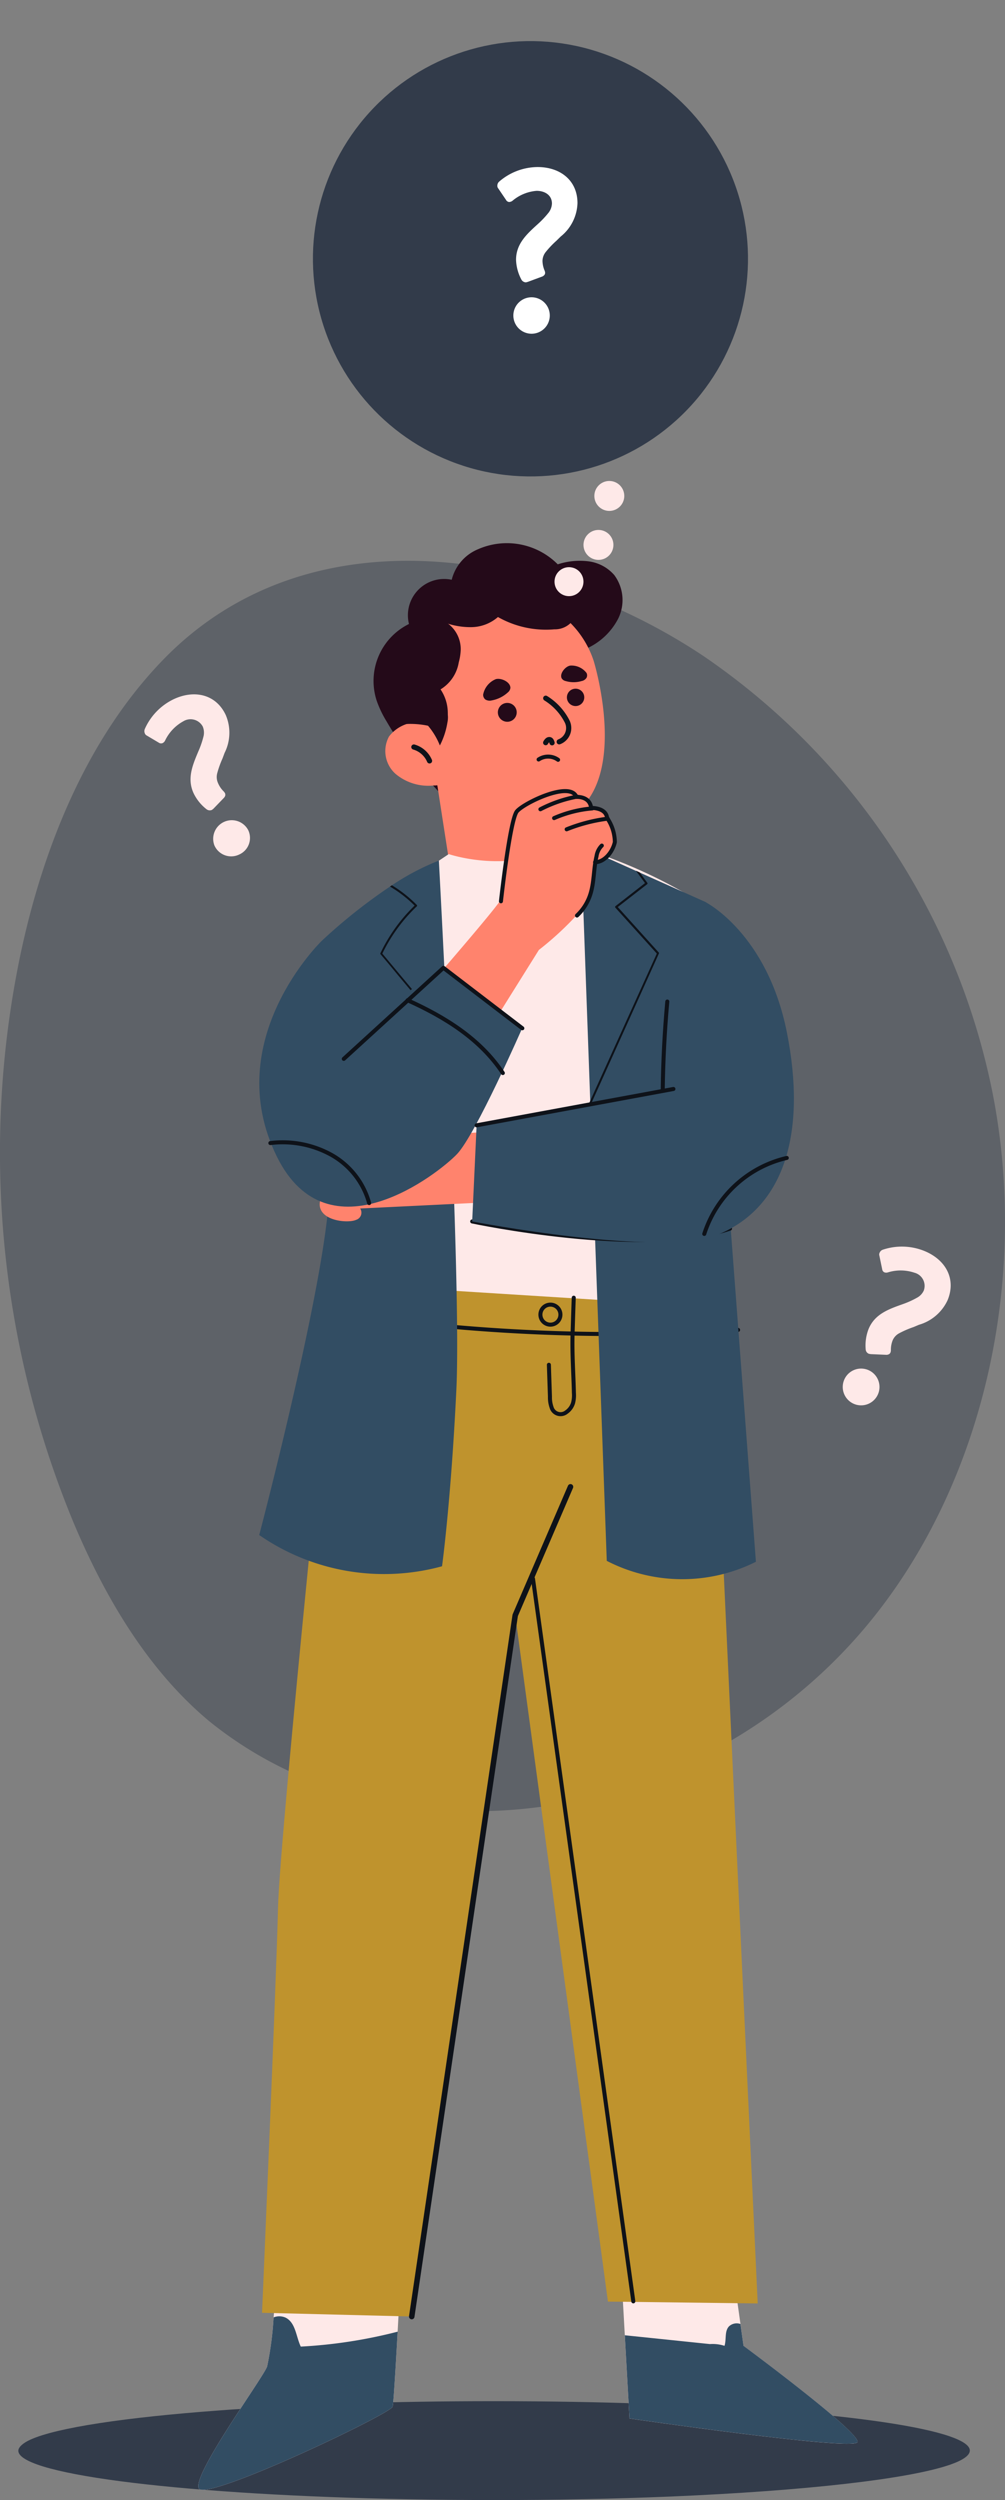 <svg xmlns="http://www.w3.org/2000/svg" width="95.008" height="236.193" viewBox="0 0 95.008 236.193">
  <rect x="0" y="0" width="95.008" height="236.193" fill="#808080" stroke="none"/>
  <g id="Asset_1" data-name="Asset 1" transform="translate(0.006 7.709)">
    <g id="Layer_2" data-name="Layer 2" transform="translate(-0.006 -7.709)">
      <g id="OBJECTS" transform="translate(0 0)">
        <path id="Path_24895" data-name="Path 24895" d="M93.384,447.557c0,.458-.639.906-1.827,1.324-3.9,1.369-13.729,2.482-26.42,3.021-2.683.111-5.493.2-8.4.252q-4.058.086-8.332.081c-21.844,0-40.059-1.616-44.121-3.756-.559-.292-.851-.594-.851-.906s.4-.715,1.168-1.057c2.517-1.128,8.976-2.094,17.787-2.744.755-.06,1.535-.111,2.331-.161,3.126-.2,6.5-.362,10.069-.5,4.289-.146,8.866-.217,13.593-.217,10.159,0,19.523.347,27.05.931s13.271,1.43,16.05,2.391C92.725,446.646,93.384,447.1,93.384,447.557Z" transform="translate(-1.7 -216.041)" fill="#323b4a"/>
        <path id="Path_24896" data-name="Path 24896" d="M66.516,106.542a65.536,65.536,0,0,1,27.307,41.247c3.363,17.051-.529,35.825-10.889,49.1-11.7,15-31.364,21.98-48.9,17.369a36.832,36.832,0,0,1-14.2-7.048c-5.8-4.8-9.9-11.685-12.928-18.909A91.359,91.359,0,0,1,1.915,134.79C4.11,124.4,8.3,114.24,15.382,106.915,29.226,92.592,51.423,96.463,66.516,106.542Z" transform="translate(0.006 -44.549)" fill="#323b4a" opacity="0.43"/>
        <path id="Path_24897" data-name="Path 24897" d="M56.357,419.326s-.131,2.487-.282,5.231c-.176,3.192-.388,6.726-.468,7.078-.146.665-17.731,9.032-18.335,7.723s6.016-10.346,6.464-11.5a30.617,30.617,0,0,0,.614-4.652c.171-2.079.292-4.027.292-4.027Z" transform="translate(-18.485 -204.268)" fill="#fee9e8"/>
        <path id="Path_24898" data-name="Path 24898" d="M56.075,428.427c-.176,3.192-.388,6.726-.468,7.078-.146.665-17.731,9.032-18.335,7.723s6.016-10.346,6.464-11.5a30.618,30.618,0,0,0,.614-4.652,1.45,1.45,0,0,1,1.168.04c.926.5.951,1.772,1.4,2.719a46.438,46.438,0,0,0,9.158-1.41Z" transform="translate(-18.485 -208.138)" fill="#324d63"/>
        <path id="Path_24899" data-name="Path 24899" d="M116.81,420.983l.257,4.6.443,7.859s21.144,3.081,21.547,2.24-10.769-9.1-10.769-9.1L128,424.517l-.554-3.957Z" transform="translate(-58 -204.953)" fill="#fee9e8"/>
        <path id="Path_24900" data-name="Path 24900" d="M117.32,429.422l.443,7.859s21.144,3.081,21.547,2.24-10.769-9.1-10.769-9.1l-.292-2.064a1.062,1.062,0,0,0-1.087.232c-.433.473-.221,1.228-.418,1.832a3.664,3.664,0,0,0-1.379-.166Z" transform="translate(-58.253 -208.796)" fill="#324d63"/>
        <path id="Path_24901" data-name="Path 24901" d="M73.465,109.41a6,6,0,0,0-3.021,7.27,10.178,10.178,0,0,0,.921,1.918,36.967,36.967,0,0,0,6.61,8.332,39.494,39.494,0,0,0,.941-7.939,13.759,13.759,0,0,0-1.092-5.714A7.849,7.849,0,0,0,73.465,109.41Z" transform="translate(-34.823 -50.448)" fill="#240a19"/>
        <path id="Path_24902" data-name="Path 24902" d="M76.7,101.907a3.428,3.428,0,0,1,4.028-4.229A4.234,4.234,0,0,1,83.2,94.8a6.781,6.781,0,0,1,7.552,1.42,6.666,6.666,0,0,1,2.915-.282,3.871,3.871,0,0,1,2.432,1.3,3.962,3.962,0,0,1,.373,4.1,6.233,6.233,0,0,1-3.116,2.89,15.481,15.481,0,0,1-4.184,1.087,18.7,18.7,0,0,1-4.883.222C81.481,105.184,78.963,103.573,76.7,101.907Z" transform="translate(-38.025 -42.904)" fill="#240a19"/>
        <path id="Path_24903" data-name="Path 24903" d="M81.99,138.85l1.208,7.793,11.373-.317-.67-2.6-.584-2.276-10.341-2.376Z" transform="translate(-40.71 -65.067)" fill="#ff836d"/>
        <path id="Path_24904" data-name="Path 24904" d="M84,139.3a6.545,6.545,0,0,0,3.4,5.1,7.552,7.552,0,0,0,6.379.262,3.277,3.277,0,0,0,1.143-.715l-.609-2.286Z" transform="translate(-41.708 -65.29)" fill="#ff836d" opacity="0.33"/>
        <path id="Path_24905" data-name="Path 24905" d="M93.789,110.164h0a9.062,9.062,0,0,0-9.807-6.172l-.463.065a8.962,8.962,0,0,0-7.607,9.736,8.558,8.558,0,0,0,2.074,4.632h0c1.193,5.538,5.508,8.906,11.992,7.093C97.852,123.309,93.789,110.164,93.789,110.164Z" transform="translate(-37.663 -47.718)" fill="#ff836d"/>
        <path id="Path_24906" data-name="Path 24906" d="M95.253,124.957a.891.891,0,1,1-1.007-.745A.891.891,0,0,1,95.253,124.957Z" transform="translate(-46.416 -57.794)" fill="#240a19"/>
        <path id="Path_24907" data-name="Path 24907" d="M108.089,122.23a.821.821,0,1,1-.325-.539A.816.816,0,0,1,108.089,122.23Z" transform="translate(-52.864 -56.467)" fill="#240a19"/>
        <path id="Path_24908" data-name="Path 24908" d="M102.47,123.32a5.538,5.538,0,0,1,2.014,2.175,1.39,1.39,0,0,1-.74,1.943" transform="translate(-50.879 -57.355)" fill="none" stroke="#0e1219" stroke-linecap="round" stroke-linejoin="round" stroke-width="0.49"/>
        <path id="Path_24909" data-name="Path 24909" d="M102.46,131.374a.765.765,0,0,1,.176-.227.262.262,0,0,1,.206-.06c.136.03.186.186.222.3" transform="translate(-50.874 -61.211)" fill="none" stroke="#0e1219" stroke-linecap="round" stroke-linejoin="round" stroke-width="0.49"/>
        <path id="Path_24910" data-name="Path 24910" d="M102.973,134.58a1.616,1.616,0,0,0-1.843-.03" transform="translate(-50.214 -62.796)" fill="none" stroke="#0e1219" stroke-linecap="round" stroke-linejoin="round" stroke-width="0.38"/>
        <path id="Path_24911" data-name="Path 24911" d="M90.719,121.168a.569.569,0,0,0,.206.468.785.785,0,0,0,.614.086,3.056,3.056,0,0,0,1.51-.75.649.649,0,0,0,.247-.433c0-.574-.911-.972-1.39-.821A1.978,1.978,0,0,0,90.719,121.168Z" transform="translate(-45.044 -55.551)" fill="#240a19"/>
        <path id="Path_24912" data-name="Path 24912" d="M107.765,117.89a.5.5,0,0,1,0,.458.7.7,0,0,1-.463.307,2.668,2.668,0,0,1-1.51,0,.579.579,0,0,1-.373-.252c-.232-.458.357-1.143.806-1.208A1.777,1.777,0,0,1,107.765,117.89Z" transform="translate(-52.318 -54.312)" fill="#240a19"/>
        <path id="Path_24913" data-name="Path 24913" d="M75.44,127.807a3.456,3.456,0,0,0-2.759,1.354,2.885,2.885,0,0,0,.614,3.524,4.808,4.808,0,0,0,3.615,1.1,1.968,1.968,0,0,0,1.551-.675,1.883,1.883,0,0,0,.237-.639,5.835,5.835,0,0,0-.478-3.595C77.766,127.9,76.412,127.742,75.44,127.807Z" transform="translate(-35.907 -59.577)" fill="#ff836d"/>
        <path id="Path_24914" data-name="Path 24914" d="M77.71,132.48a2.3,2.3,0,0,1,1.48,1.309" transform="translate(-38.584 -61.904)" fill="none" stroke="#0e1219" stroke-linecap="round" stroke-linejoin="round" stroke-width="0.49"/>
        <path id="Path_24915" data-name="Path 24915" d="M74.926,118.205a8.251,8.251,0,0,1,3.569.629,3.972,3.972,0,0,0-.317-3.9A3.679,3.679,0,0,0,79.9,112.38a5.08,5.08,0,0,0,.186-1.188,3.021,3.021,0,0,0-4.964-2.371,5,5,0,0,0-1.51,3.353A11.876,11.876,0,0,0,74.926,118.205Z" transform="translate(-36.531 -49.804)" fill="#240a19"/>
        <path id="Path_24916" data-name="Path 24916" d="M80.11,126.325a6.731,6.731,0,0,1,1.249,2.014,7.214,7.214,0,0,0,.71-2.15,2.366,2.366,0,0,0,0-1.007.9.9,0,0,0-1.661-.327C80.175,125.152,80.206,125.953,80.11,126.325Z" transform="translate(-39.776 -57.909)" fill="#240a19"/>
        <path id="Path_24917" data-name="Path 24917" d="M81.74,104.586a1.6,1.6,0,0,0,.71.423,7.094,7.094,0,0,0,2.693.5,3.9,3.9,0,0,0,2.517-.957,9.2,9.2,0,0,0,5.326,1.163,2.12,2.12,0,0,0,1.853-.977,1.8,1.8,0,0,0-.5-1.873,5.372,5.372,0,0,0-2.109-1.294,9.888,9.888,0,0,0-5.679-.337A10.474,10.474,0,0,0,81.74,104.586Z" transform="translate(-40.586 -46.258)" fill="#240a19"/>
        <path id="Path_24918" data-name="Path 24918" d="M73.539,151.577s5.946,2.044,11-1.007a48.019,48.019,0,0,1,12.641,5.477l1.183,38.181s-25.117,4.466-34.234-.5l-1.46-34.883Z" transform="translate(-31.116 -70.886)" fill="#fee9e8"/>
        <path id="Path_24919" data-name="Path 24919" d="M56.273,233.14s-5.392,51.784-5.563,59.018-1.51,38.231-1.51,38.231l14.162.352,9.772-66.248L81.9,329.332l14.157.176-4.38-94.143Z" transform="translate(-24.428 -111.887)" fill="#bf932d"/>
        <path id="Path_24920" data-name="Path 24920" d="M59.88,238.11A173.186,173.186,0,0,0,99.506,240" transform="translate(-29.731 -114.355)" fill="none" stroke="#0e1219" stroke-linecap="round" stroke-linejoin="round" stroke-width="0.38"/>
        <path id="Path_24921" data-name="Path 24921" d="M105.411,235.82q-.06,1.732-.111,3.454c-.055,1.883.086,3.68.126,5.538a2.945,2.945,0,0,1-.07.916,1.616,1.616,0,0,1-.639.9.881.881,0,0,1-1.4-.443,2.814,2.814,0,0,1-.156-1.007l-.1-3.021" transform="translate(-51.172 -113.218)" fill="none" stroke="#0e1219" stroke-linecap="round" stroke-linejoin="round" stroke-width="0.38"/>
        <path id="Path_24922" data-name="Path 24922" d="M103.363,238.066a.946.946,0,1,1-.946-.946.946.946,0,0,1,.946.946Z" transform="translate(-50.383 -113.864)" fill="none" stroke="#0e1219" stroke-linecap="round" stroke-linejoin="round" stroke-width="0.38"/>
        <path id="Path_24923" data-name="Path 24923" d="M92.318,271.31l-5.226,12.138L77.31,349.7" transform="translate(-38.386 -130.841)" fill="none" stroke="#0e1219" stroke-linecap="round" stroke-linejoin="round" stroke-width="0.52"/>
        <line id="Line_149" data-name="Line 149" x2="9.485" y2="68.271" transform="translate(50.387 149.153)" fill="none" stroke="#0e1219" stroke-linecap="round" stroke-linejoin="round" stroke-width="0.38"/>
        <path id="Path_24924" data-name="Path 24924" d="M67.307,203.766c-.508,10.542-1.354,16.694-1.354,16.694a20.747,20.747,0,0,1-17.283-2.95s7.25-27.563,6.58-33.886-.675-22.247-.675-22.247A51.61,51.61,0,0,1,61,156.267c.06-.045.121-.081.181-.121a23.453,23.453,0,0,1,4.471-2.356S67.811,193.234,67.307,203.766Z" transform="translate(-24.164 -72.485)" fill="#324d63"/>
        <path id="Path_24925" data-name="Path 24925" d="M78,211.155l-14.283.695a.71.71,0,0,1-.383,1.072c-.821.383-4.028.065-3.348-2.014a7.527,7.527,0,0,1,.317-3.6s-.191-1.2.569-1.581,16.614-1.2,16.614-1.2Z" transform="translate(-29.669 -97.676)" fill="#ff836d"/>
        <path id="Path_24926" data-name="Path 24926" d="M125.633,218.7a15.562,15.562,0,0,1-14.1-.086l-1.566-43.145v-.378L109.1,151.1l5.165,2.316.352.156,6.3,2.819Z" transform="translate(-54.172 -71.15)" fill="#324d63"/>
        <path id="Path_24927" data-name="Path 24927" d="M74.828,160.439a15.531,15.531,0,0,0-3.227,4.435l1.541,1.848,1.586,1.9a.1.1,0,0,1,0,.136.091.091,0,0,1-.06,0,.1.1,0,0,1-.076-.035L73,166.817q-.785-.952-1.576-1.888a.091.091,0,0,1,0-.1,15.486,15.486,0,0,1,3.227-4.486,11.7,11.7,0,0,0-2.326-1.8c.06-.045.121-.081.181-.121a12.083,12.083,0,0,1,2.346,1.853.1.1,0,0,1-.025.166Z" transform="translate(-35.456 -74.784)" fill="#0e1219"/>
        <path id="Path_24928" data-name="Path 24928" d="M88.66,221.51s16.327,3.454,24.377.675" transform="translate(-44.022 -106.112)" fill="none" stroke="#0e1219" stroke-linecap="round" stroke-linejoin="round" stroke-width="0.38"/>
        <path id="Path_24929" data-name="Path 24929" d="M54.588,168.85s-9.7,9.359-4.234,20.4c4.848,9.782,15.254,1.6,17.021-.252s6.157-11.886,6.157-11.886l-7.5-5.9-5.82,4.385Z" transform="translate(-24.172 -79.963)" fill="#324d63"/>
        <path id="Path_24930" data-name="Path 24930" d="M83.38,157.8s5.185-6,5.377-6.509.881-7.839,1.51-8.342,4.929-2.276,5.437-1.264c0,0,1.455-.131,1.581.946,0,0,1.581,0,1.51.946a5.08,5.08,0,0,1,.76,2.014c0,.811-1.2,2.215-1.9,2.15a9.042,9.042,0,0,1-1.072,4.3,29.7,29.7,0,0,1-4.239,4.028l-3.6,5.754Z" transform="translate(-41.4 -66.323)" fill="#ff836d"/>
        <path id="Path_24931" data-name="Path 24931" d="M94.06,151.157s.851-7.713,1.51-8.5,5.034-2.91,5.628-1.359c0,0,1.264-.1,1.389,1.042,0,0,1.389-.065,1.51.946a4.1,4.1,0,0,1,.73,2.276c-.186.881-.952,1.9-1.868,1.9" transform="translate(-46.703 -66.006)" fill="none" stroke="#0e1219" stroke-linecap="round" stroke-linejoin="round" stroke-width="0.38"/>
        <path id="Path_24932" data-name="Path 24932" d="M104.949,141.79a12.378,12.378,0,0,0-3.479,1.193" transform="translate(-50.383 -66.527)" fill="none" stroke="#0e1219" stroke-linecap="round" stroke-linejoin="round" stroke-width="0.38"/>
        <path id="Path_24933" data-name="Path 24933" d="M107.65,144a11.378,11.378,0,0,0-3.61.916" transform="translate(-51.659 -67.624)" fill="none" stroke="#0e1219" stroke-linecap="round" stroke-linejoin="round" stroke-width="0.38"/>
        <path id="Path_24934" data-name="Path 24934" d="M110.282,145.92a15.606,15.606,0,0,0-3.882,1.007" transform="translate(-52.831 -68.577)" fill="none" stroke="#0e1219" stroke-linecap="round" stroke-linejoin="round" stroke-width="0.38"/>
        <path id="Path_24935" data-name="Path 24935" d="M108.34,157.58a4.707,4.707,0,0,0,1.228-1.9c.408-1.183.327-2.482.619-3.7a1.772,1.772,0,0,1,.5-1.007" transform="translate(-53.794 -71.085)" fill="none" stroke="#0e1219" stroke-linecap="round" stroke-linejoin="round" stroke-width="0.38"/>
        <path id="Path_24936" data-name="Path 24936" d="M64.55,182.519l9.419-8.6,7.461,5.709" transform="translate(-32.05 -82.481)" fill="none" stroke="#0e1219" stroke-linecap="round" stroke-linejoin="round" stroke-width="0.38"/>
        <path id="Path_24937" data-name="Path 24937" d="M76.54,180c3.524,1.591,6.862,3.65,9,6.877" transform="translate(-38.004 -85.5)" fill="none" stroke="#0e1219" stroke-linecap="round" stroke-linejoin="round" stroke-width="0.38"/>
        <path id="Path_24938" data-name="Path 24938" d="M50.76,206.729a9.525,9.525,0,0,1,5.759,1.108A7.511,7.511,0,0,1,60.1,212.4" transform="translate(-25.202 -98.737)" fill="none" stroke="#0e1219" stroke-linecap="round" stroke-linejoin="round" stroke-width="0.38"/>
        <path id="Path_24939" data-name="Path 24939" d="M110.741,161.61s5.815,2.95,7.672,12.309-.171,16.417-6.409,19.045c-5.392,2.276-23.344-1.2-23.344-1.2l.418-9.062,18.8-3.625Z" transform="translate(-44.022 -76.368)" fill="#324d63"/>
        <line id="Line_150" data-name="Line 150" y1="3.433" x2="18.607" transform="translate(45.056 102.882)" fill="none" stroke="#0e1219" stroke-linecap="round" stroke-linejoin="round" stroke-width="0.38"/>
        <path id="Path_24940" data-name="Path 24940" d="M124.44,188.582q.055-4.179.433-8.342" transform="translate(-61.789 -85.619)" fill="none" stroke="#0e1219" stroke-linecap="round" stroke-linejoin="round" stroke-width="0.38"/>
        <path id="Path_24941" data-name="Path 24941" d="M132.24,216.769a10.769,10.769,0,0,1,7.8-7.179" transform="translate(-65.662 -100.193)" fill="none" stroke="#0e1219" stroke-linecap="round" stroke-linejoin="round" stroke-width="0.38"/>
        <path id="Path_24942" data-name="Path 24942" d="M117.214,163.544l-6.394,14.162a.075.075,0,0,1-.05.045h-.035a.065.065,0,0,1-.04,0,.1.1,0,0,1-.045-.131l.111-.247,6.268-13.85-3.922-4.34a.126.126,0,0,1-.025-.076.156.156,0,0,1,.04-.065l2.789-2.175-.856-1.168.352.156.715.972a.1.1,0,0,1,0,.136l-2.784,2.165,3.887,4.309a.1.1,0,0,1-.01.106Z" transform="translate(-54.936 -73.434)" fill="#0e1219"/>
        <circle id="Ellipse_262" data-name="Ellipse 262" cx="20.565" cy="20.565" r="20.565" transform="translate(25.701 40.202) rotate(-77.8)" fill="#323b4a"/>
        <circle id="Ellipse_263" data-name="Ellipse 263" cx="1.415" cy="1.415" r="1.415" transform="translate(56.187 45.44)" fill="#fee9e8"/>
        <circle id="Ellipse_264" data-name="Ellipse 264" cx="1.415" cy="1.415" r="1.415" transform="translate(55.16 50.066)" fill="#fee9e8"/>
        <circle id="Ellipse_265" data-name="Ellipse 265" cx="1.369" cy="1.369" r="1.369" transform="translate(52.421 53.585)" fill="#fee9e8"/>
        <path id="Path_24943" data-name="Path 24943" d="M96.258,34.489l-.171.045a.5.5,0,0,1-.438-.272,4.254,4.254,0,0,1-.5-1.858c0-1.51,1.007-2.422,2.054-3.373a8.8,8.8,0,0,0,1.047-1.113,1.51,1.51,0,0,0,.292-.831c0-.806-.69-1.2-1.445-1.2a4.028,4.028,0,0,0-2.3.951.594.594,0,0,1-.3.106.378.378,0,0,1-.3-.206l-.73-1.077a.362.362,0,0,1-.086-.267.5.5,0,0,1,.166-.373A5.618,5.618,0,0,1,97.19,23.64c2.135,0,3.766,1.259,3.766,3.408a4.218,4.218,0,0,1-1.591,3.162l-.4.393A8.931,8.931,0,0,0,97.96,31.66a1.385,1.385,0,0,0-.312.846,2.432,2.432,0,0,0,.206.931.8.8,0,0,1,.045.186.368.368,0,0,1-.065.206.589.589,0,0,1-.186.146Zm-1.364,3.187a1.722,1.722,0,1,1,.513,1.216,1.722,1.722,0,0,1-.513-1.216Z" transform="translate(-46.364 -7.858)" fill="#fff"/>
        <path id="Path_24944" data-name="Path 24944" d="M33.628,133.405l-.136.106a.5.5,0,0,1-.5-.055,4.249,4.249,0,0,1-1.228-1.51c-.644-1.384-.111-2.643.443-3.962a8.518,8.518,0,0,0,.5-1.465,1.51,1.51,0,0,0-.081-.881,1.308,1.308,0,0,0-1.838-.5,4.083,4.083,0,0,0-1.732,1.838.549.549,0,0,1-.222.222.378.378,0,0,1-.368-.04l-1.128-.67a.383.383,0,0,1-.191-.211.534.534,0,0,1,0-.413A5.664,5.664,0,0,1,29.9,123.04c1.953-.906,3.987-.448,4.9,1.51a4.25,4.25,0,0,1-.111,3.574l-.2.534a9.063,9.063,0,0,0-.5,1.4,1.385,1.385,0,0,0,.076.911,2.392,2.392,0,0,0,.544.8,1.189,1.189,0,0,1,.116.156.428.428,0,0,1,.03.216.559.559,0,0,1-.111.211Zm.111,3.494a1.757,1.757,0,0,1,3.182-1.48,1.712,1.712,0,0,1-.861,2.311,1.732,1.732,0,0,1-2.321-.836Z" transform="translate(-13.457 -56.994)" fill="#fee9e8"/>
        <path id="Path_24945" data-name="Path 24945" d="M158.372,238.829a1.737,1.737,0,1,1,.006,1.334A1.737,1.737,0,0,1,158.372,238.829Zm2.517-2.442-.171-.03a.473.473,0,0,1-.307-.418,4.285,4.285,0,0,1,.272-1.923c.584-1.41,1.873-1.868,3.217-2.346a8.436,8.436,0,0,0,1.41-.639,1.44,1.44,0,0,0,.594-.654,1.285,1.285,0,0,0-.881-1.681,4.088,4.088,0,0,0-2.517-.03.539.539,0,0,1-.312,0,.363.363,0,0,1-.222-.292l-.267-1.289a.372.372,0,0,1,.025-.282.5.5,0,0,1,.3-.282,5.674,5.674,0,0,1,3.932.121c2.014.826,3.021,2.633,2.195,4.642a4.3,4.3,0,0,1-2.714,2.331l-.5.211a9.292,9.292,0,0,0-1.364.589,1.365,1.365,0,0,0-.619.67,2.417,2.417,0,0,0-.166.946.679.679,0,0,1-.035.191.353.353,0,0,1-.136.166.559.559,0,0,1-.232.065Z" transform="translate(-78.573 -108.454)" fill="#fee9e8"/>
      </g>
    </g>
  </g>
</svg>
